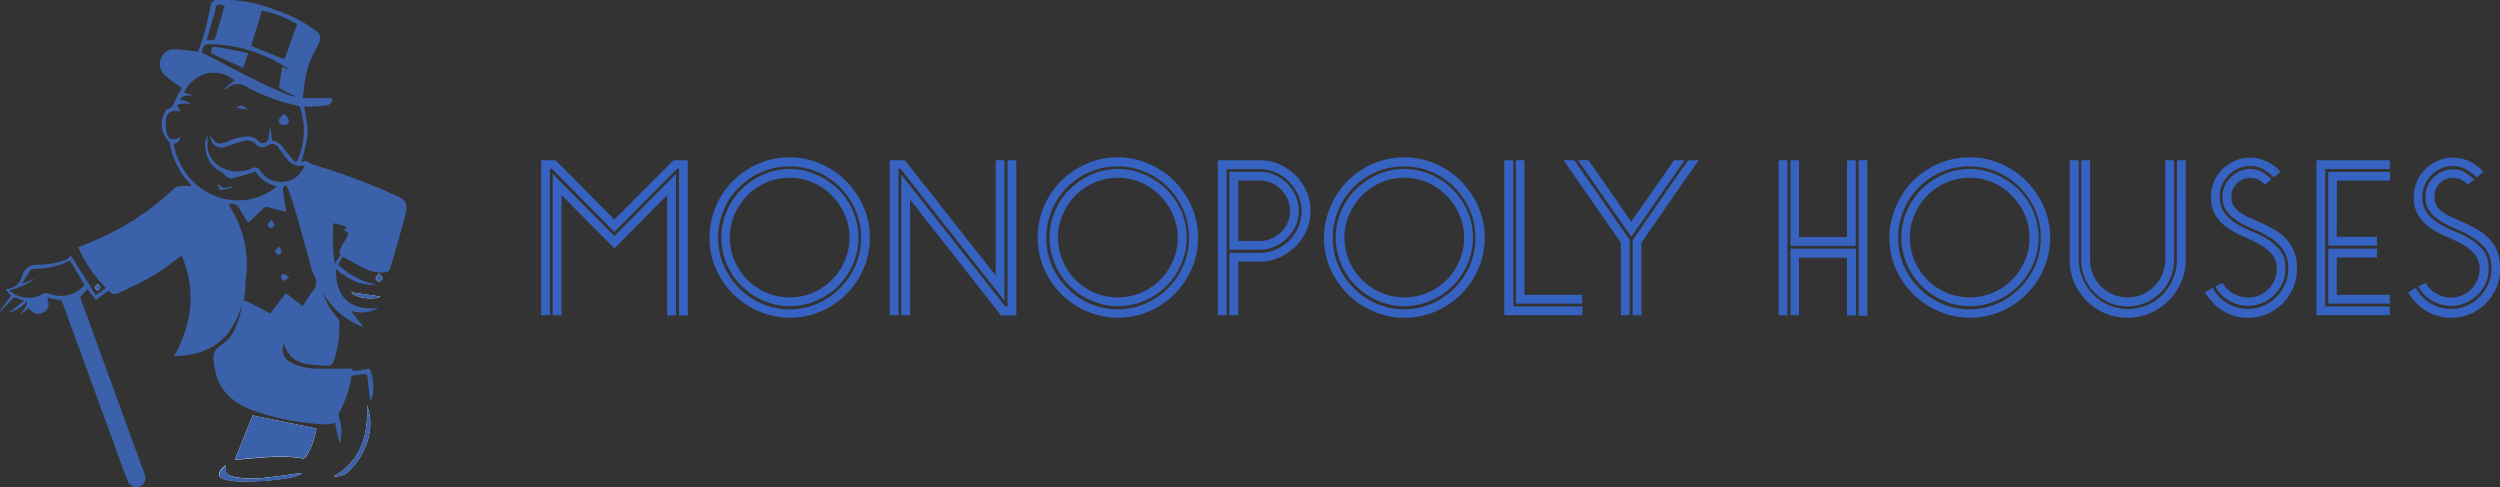 <svg xmlns="http://www.w3.org/2000/svg" viewBox="0 0 450.99 87.88"><rect x="0" y="0" width="450.99" height="87.88" fill="#333333" stroke="none"/><defs><style>.cls-1{fill:#fff;}.cls-2{fill:#3b61ab;}.cls-3{isolation:isolate;}.cls-4{fill:#3662C1;}</style></defs><g id="Calque_2" data-name="Calque 2"><g id="Calque_1-2" data-name="Calque 1"><g id="Calque_2-2" data-name="Calque 2"><g id="Calque_1-2-2" data-name="Calque 1-2"><path class="cls-1" d="M57.08,77.3l-11.5-2.36-3.22,8,1.06-.07c3.74-.31,7.47-.79,11.23-.16a.71.71,0,0,0,.55-.29A13.82,13.82,0,0,0,57.08,77.3Zm9.13-4.19c.25,5.32-1,9.9-6,12.86a4.3,4.3,0,0,0,2.17-.52,12.27,12.27,0,0,0,3.82-5.6A10,10,0,0,0,66.21,73.11ZM54.42,85.48l-.07-.16c-2,.27-4,.58-6,.79A17.87,17.87,0,0,1,42.16,86c-1.34-.33-1.6-.72-1.44-2.13-.3.29-.57.5-.79.76-.7.82-.55,1.47.49,1.8a9.66,9.66,0,0,0,2,.37,46.34,46.34,0,0,0,10.25-.7A9,9,0,0,0,54.42,85.48Zm8.95-32.74c.84,1.14,4.26,1.37,5.3.75Zm5-3.39c-.28.42-.61.68-.59.91s.39.44.61.66c.22-.23.59-.44.63-.7s-.3-.48-.62-.87ZM17.61,52.48c.23-.31.49-.51.48-.69s-.28-.36-.43-.54c-.18.18-.46.33-.52.55S17.39,52.17,17.61,52.48Z"/><path class="cls-2" d="M44,54.11c-.44,1.16-.81,2.35-1.33,3.47-1.93,4.16-5.32,6.21-9.82,6.57l-1.44.11c3.28-5.92,4-11.93,1.36-18.15-1.61,1.16-3.12,2.41-4.78,3.39-2,1.2-4.18,2.21-6.3,3.24-.68.33-1.48.62-2.05-.36l-2.36,1.73-1.5-2L14.45,53.6c.19.52.46,1.25.73,2L25.89,85c.07.2.14.4.2.6a1.63,1.63,0,0,1-.82,2.15l-.18.07A1.71,1.71,0,0,1,23,86.67c-.59-1.51-1.14-3-1.69-4.56q-5-13.69-10-27.41a.8.8,0,0,0-.79-.63,17.18,17.18,0,0,1-2-.38c.33,1.09.47,2.12-.73,2.71-1,.49-1.77.21-2.61-.82L3.81,56.66l-.1-.1a8.34,8.34,0,0,0,.82-1.06,3.29,3.29,0,0,0,.39-1.22A6.73,6.73,0,0,1,1.5,56.43l2.88-2.19-1.85-.62L.13,56.16,0,56.05l2-2.73-.9-1c.08-.1.13-.19.18-.2A3,3,0,0,0,4,49.77c.56-1.6,1.51-2.1,3.23-2a16.63,16.63,0,0,0,4.58-.86c.39-.09.69-.56,1-.81l4.48,7.15,1.82-1.31a24.43,24.43,0,0,1-5-7.31c1.23-.52,2.43-1,3.61-1.53a47.1,47.1,0,0,0,13.75-9.16,1.64,1.64,0,0,1,1-.37c.66-.06,1.32,0,2.13,0-.2-.26-.31-.41-.44-.55a13.58,13.58,0,0,1-3.46-6.9,1.5,1.5,0,0,0-.43-.79,4.41,4.41,0,0,1-.34-5.39c.09-.1.18-.25.29-.27,1.08-.22,1.19-1.21,1.59-2s.74-1.34,1-1.81a36.19,36.19,0,0,1-3-2.21,2.8,2.8,0,0,1-.73-3.22A2.46,2.46,0,0,1,31.73,8.9a34.62,34.62,0,0,1,4,.46c.36-1.09.84-2.32,1.18-3.59C37.33,4.21,37.67,2.62,38,1a1.12,1.12,0,0,1,1.19-1A24.87,24.87,0,0,1,49.86,1.87,23.32,23.32,0,0,1,57,5.6a1.5,1.5,0,0,1,.62,2l-.08.13c-.34.78-.75,1.53-1.14,2.28-1.24,2.37-1.4,5-1.82,7.69h4.35c.44,0,1-.14,1,.41a1.21,1.21,0,0,1-.8.87,25.14,25.14,0,0,1-3,.27,9.29,9.29,0,0,1-1.28-.06c.91,4.87.9,5.1-.52,10.1l.94-.31a5.77,5.77,0,0,0,1.08.68,116.62,116.62,0,0,1,15.23,5.68c1.64.74,2,1.42,1.61,3.16-.88,3.4-1.87,6.76-2.85,10.13a.85.85,0,0,1-.59.47A6.58,6.58,0,0,1,66,48.52c-1.41-.66-2.77-1.45-4.19-2.2L61,47.69a13,13,0,0,0,7,3.66c-2.88.28-5.22-1-7.37-2.8-.16,4.91,2.44,7.56,7.6,7a5.77,5.77,0,0,1-4.94.49l2.31,3a14.13,14.13,0,0,1-7.39-6.31,12.87,12.87,0,0,0,2.65,4.57,1.32,1.32,0,0,1,.36.75,20.75,20.75,0,0,1-1,7.08c-.18.55-.47.89-1.06.85a31.37,31.37,0,0,1-4.11-.36A4.87,4.87,0,0,1,51.24,62a2.51,2.51,0,0,0,1.2,3.35h0a9.71,9.71,0,0,0,4.69,1.14c2,.06,4.09,0,6.23,0,.25.52.48.53,3.27,0,.88,1.57,1,5,.14,5.83a6.75,6.75,0,0,0-.11-.89c-.12-1.13-.25-2.27-.37-3.4,0-.48-.3-.61-.76-.54-.68.11-1.37.18-2.11.26a19.07,19.07,0,0,1-2.25,6.68,1.1,1.1,0,0,0,0,.8,8.48,8.48,0,0,1,.1,4.84c-.3-1.33-.59-2.65-.84-3.79a8.52,8.52,0,0,1-1.82.28,46.16,46.16,0,0,1-13-2.52c-3.43-1.3-6-3.4-6.8-7.19a13.84,13.84,0,0,1-.24-1.57,2.67,2.67,0,0,1,1.28-3c1.82-1.1,2.7-3,3.31-5,.31-1,.45-2.12.67-3.19.53.23,1.07.41,1.57.68,1.12.58,2.23,1.19,3.36,1.8l2.82-3.71,3,2.36c.61-.89,1.14-1.75,1.74-2.56a2.47,2.47,0,0,0,.26-3.16,2.69,2.69,0,0,1-.32-.81c-.91-3.27-1.79-6.54-2.73-9.8-.48-1.68-1-3.33-1.62-5-.07-.19-.38-.31-.57-.46a7.35,7.35,0,0,0-.34.76c0,.08,0,.2.06.3.2,1.23.4,2.45.6,3.74-1.16-.29-2.22-.53-3.26-.85a.88.88,0,0,0-1,.3c-.84.84-1.71,1.65-2.6,2.5a27.28,27.28,0,0,1-1.55-2.45,1.58,1.58,0,0,0-2-.88l.52.93a19.19,19.19,0,0,1,2.51,12.95C44.28,51.85,44.16,52.94,44,54.11Zm9.28-24.83.3-.18a13.13,13.13,0,0,0,.58-9.62.79.79,0,0,0-.5-.41,33.11,33.11,0,0,1-9.43-3.56,2.7,2.7,0,0,0-2.9.17,7.66,7.66,0,0,0-.66.45l-.14-.19,1.8-1.42c-3-2.48-7.22-1.62-9.14,2.18l1.73.54c-.9,0-1.76-.16-2.5.68.45.13.81.21,1.14.34s.63.32.95.48c-.55,0-1-.07-1.54-.06a3.67,3.67,0,0,0-1,.26c.13.28.25.56.38.83a2.5,2.5,0,0,0,.21.35c-1.68-.31-2.38,0-2.62,1.46a6.25,6.25,0,0,0,.16,2.51c.27,1,1,1.27,2,.85l.55-.19c-.27.43-.36.73-.57.89a2.7,2.7,0,0,1-.77.31c1.9,9.67,12.22,13,18.66,7.66a5.8,5.8,0,0,1-3.83-2.67c-1.51.46-2.93.94-4.38,1.29-.31.07-.77-.31-1.11-.54s-.42-.56-.69-.68a4.92,4.92,0,0,1-2.86-4,3,3,0,0,1,.41-2.6,11.42,11.42,0,0,0,0,2.74c.79,3,4.51,4.71,7.79,3.27a1.15,1.15,0,0,1,1.59.27,1.62,1.62,0,0,1,.1.18A4.52,4.52,0,0,0,53.33,32a4.3,4.3,0,0,0,.69-.59,10.11,10.11,0,0,0,1-1.59,2.94,2.94,0,0,1-3.24-1.13,21.7,21.7,0,0,1-1.44-1.91,1.43,1.43,0,0,0-1.92-.64,1.14,1.14,0,0,0-.23.15,1.51,1.51,0,0,1-2-.2A2.07,2.07,0,0,0,44,25.44a28.25,28.25,0,0,0-3,.95c-1.73.63-3-.2-3.06-2,1.1,1.71,1.48,1.81,3.44,1a9.89,9.89,0,0,1,2.13-.65c1-.15,2.1-.33,3,.58A1,1,0,0,0,48,25.6a1,1,0,0,0,.44-.66,13.22,13.22,0,0,0,.23-1.88h.12l.28,2.23a3.2,3.2,0,0,1,2.16,1.56C51.85,27.68,52.59,28.47,53.28,29.28ZM1.68,52.36a5,5,0,0,0,5.85.74A1.65,1.65,0,0,1,9,53a5.4,5.4,0,0,0,6.22-1.62L12.64,47A14.29,14.29,0,0,1,6,48.5a.64.64,0,0,0-.52.22c-.51.79-1,1.59-1.54,2.52l2.44-1A12.82,12.82,0,0,1,1.68,52.36ZM51.31,10.7l2.28-6.34a18.58,18.58,0,0,0-6.35-2.42L45.32,8.28Zm-15-1.29c3.5,1.81,6.91,3.62,10.37,5.34,1.79.9,3.66,1.65,5.51,2.44a7.3,7.3,0,0,0,1.12.27c-.84-.52-1.71-.89-2.56-1.32a.8.8,0,0,1-.39-.57c.14-1.14.35-2.28.55-3.49l1.43.58A25.86,25.86,0,0,0,38.34,8c-1.54-.07-1.54,0-2,1.4ZM61.47,45.94l-.2-.15c0-1.43,1.28-2.43,1.57-3.8l-.76-.46.42-.67-2.35-.59a31.76,31.76,0,0,0,.26,7.29ZM37.3,7.24a6.31,6.31,0,0,0,.87,0c.22,0,.58-.13.63-.28.6-2,1.2-4,1.74-6-1.46-.24-1.5-.22-1.73,1V2.1C38.29,3.72,37.81,5.42,37.3,7.24Z"/><path class="cls-2" d="M57.08,77.3a13.64,13.64,0,0,1-1.88,5.08.71.71,0,0,1-.55.29c-3.76-.63-7.49-.15-11.23.16l-1.06.11,3.22-8Z"/><path class="cls-2" d="M66.21,73.11a10,10,0,0,1,0,6.74,12.27,12.27,0,0,1-3.82,5.6,4.3,4.3,0,0,1-2.17.52C65.19,83,66.46,78.43,66.21,73.11Z"/><path class="cls-2" d="M54.42,85.48a8.55,8.55,0,0,1-1.7.66,46.34,46.34,0,0,1-10.25.7,9.66,9.66,0,0,1-2-.37c-1-.33-1.19-1-.49-1.8.22-.26.49-.47.79-.76-.16,1.41.1,1.8,1.44,2.13a17.87,17.87,0,0,0,6.19.07c2-.21,4-.52,6-.79Z"/><path class="cls-2" d="M63.37,52.74l5.3.75C67.63,54.11,64.21,53.88,63.37,52.74Z"/><path class="cls-2" d="M68.4,49.35c.32.39.69.66.65.87s-.41.47-.63.7c-.22-.22-.59-.42-.61-.66S68.12,49.77,68.4,49.35Z"/><path class="cls-2" d="M17.61,52.48c-.22-.31-.5-.54-.47-.68s.34-.37.52-.55c.15.18.42.36.43.54S17.84,52.17,17.61,52.48Z"/><path class="cls-2" d="M51.41,20.65c.24.35.62.66.69,1,.11.54-.29.9-.84.92a.8.8,0,0,1-.93-.65.82.82,0,0,1,0-.27c.06-.37.45-.69.7-1Z"/><path class="cls-2" d="M39.49,33.2c.59,1,1.42.69,2.23.4l.06.28a13.4,13.4,0,0,1-2,.42c-.15,0-.34-.62-.51-1Z"/><path class="cls-2" d="M44.69,19.81l-2-.36C43.33,18.82,44,18.94,44.69,19.81Z"/><path class="cls-2" d="M50.29,44.44c.26.45.57.73.52,1s-.4.42-.63.62c-.2-.23-.56-.45-.57-.69S50,44.85,50.29,44.44Z"/><path class="cls-2" d="M48.93,39.6c.3.46.63.74.59,1a.94.94,0,0,1-.67.57.9.9,0,0,1-.53-.59C48.32,40.37,48.62,40.05,48.93,39.6Z"/><path class="cls-2" d="M52.18,50c-.43.31-.7.66-.93.64s-.52-.4-.59-.67.37-.53.58-.54S51.75,49.72,52.18,50Z"/><path class="cls-2" d="M43.84,12.25,38.05,9.61c.12-1.17.14-1.27,1.31-1.09,1.79.27,3.56.69,5.43,1.07Z"/><g class="cls-3"><g class="cls-3"><path class="cls-4" d="M121.48,28.91h2.6v28H122.5V30.44h-.37l-11.3,11.4L99.57,30.44H99.2V56.86H97.62V28.91h2.6L110.83,39.6Zm-1.12,28V35.18l-9.53,9.63-9.54-9.63V56.86H99.71V31.37l11.12,11.21,11.11-11.21V56.86Z"/></g><g class="cls-3"><path class="cls-4" d="M132.22,32.63a14.9,14.9,0,0,1,4.7-3.14,14.15,14.15,0,0,1,5.54-1.1,13.77,13.77,0,0,1,5.62,1.17,14.56,14.56,0,0,1,4.61,3.16,15.37,15.37,0,0,1,3.09,4.6,13.7,13.7,0,0,1,1.14,5.54,13.92,13.92,0,0,1-1.14,5.6,14.67,14.67,0,0,1-7.72,7.72,14.23,14.23,0,0,1-11.16,0,15.05,15.05,0,0,1-4.61-3.09,14.82,14.82,0,0,1-3.14-4.58A13.86,13.86,0,0,1,128,42.86a14.18,14.18,0,0,1,1.09-5.54A15,15,0,0,1,132.22,32.63Zm1.12,1.11a12.65,12.65,0,0,0-2.79,4.15,12.78,12.78,0,0,0-1,5,12.41,12.41,0,0,0,1,5,13.44,13.44,0,0,0,2.8,4.11,13.29,13.29,0,0,0,4.09,2.78,12.64,12.64,0,0,0,10,0,13.21,13.21,0,0,0,6.88-6.89,12.25,12.25,0,0,0,1-5,12.06,12.06,0,0,0-1-5,13.53,13.53,0,0,0-2.76-4.09,13.1,13.1,0,0,0-4.1-2.78,12.37,12.37,0,0,0-5-1,12.74,12.74,0,0,0-9.12,3.76Zm9.12-3.25a11.55,11.55,0,0,1,4.76,1,13.22,13.22,0,0,1,4,2.67,12.44,12.44,0,0,1,2.67,3.93,12.1,12.1,0,0,1,0,9.54,12.53,12.53,0,0,1-6.63,6.62,12.07,12.07,0,0,1-9.53,0,12.53,12.53,0,0,1-6.63-6.62,12.1,12.1,0,0,1,0-9.54,12.55,12.55,0,0,1,2.65-3.93,13,13,0,0,1,3.93-2.67A11.69,11.69,0,0,1,142.46,30.49Zm0,1.58a10.46,10.46,0,0,0-4.21.86,10.89,10.89,0,0,0-3.45,2.35,11.22,11.22,0,0,0-2.3,3.44,10.35,10.35,0,0,0-.84,4.14,10.5,10.5,0,0,0,.86,4.21,11.12,11.12,0,0,0,2.33,3.44,10.71,10.71,0,0,0,3.44,2.3,10.75,10.75,0,0,0,8.33,0,10.71,10.71,0,0,0,3.44-2.3,10.93,10.93,0,0,0,2.32-3.44,10.34,10.34,0,0,0,.87-4.21,10,10,0,0,0-.87-4.14,11.28,11.28,0,0,0-2.32-3.44,11,11,0,0,0-3.42-2.35A10.32,10.32,0,0,0,142.46,32.07Z"/></g><g class="cls-3"><path class="cls-4" d="M179.62,28.91h1.58V54.25L162.45,30.44h-.37V56.86H160.5V28.91h2.74L179.62,49.7Zm3.72,0v28h-2.75L164.17,36V56.86h-1.58V31.51l18.75,23.77h.41V28.91Z"/></g><g class="cls-3"><path class="cls-4" d="M191.43,32.63a14.9,14.9,0,0,1,4.7-3.14,14.15,14.15,0,0,1,5.54-1.1,13.77,13.77,0,0,1,5.62,1.17,14.56,14.56,0,0,1,4.61,3.16,15.37,15.37,0,0,1,3.09,4.6,13.7,13.7,0,0,1,1.14,5.54,13.92,13.92,0,0,1-1.14,5.6,14.67,14.67,0,0,1-7.72,7.72,14.23,14.23,0,0,1-11.16,0,14.72,14.72,0,0,1-7.75-7.67,13.86,13.86,0,0,1-1.16-5.65,14.18,14.18,0,0,1,1.09-5.54A15,15,0,0,1,191.43,32.63Zm1.12,1.11a12.65,12.65,0,0,0-2.79,4.15,12.78,12.78,0,0,0-1,5,12.41,12.41,0,0,0,1,5,13.44,13.44,0,0,0,2.8,4.11,13.29,13.29,0,0,0,4.09,2.78,12.64,12.64,0,0,0,9.95,0,13.21,13.21,0,0,0,6.88-6.89,12.25,12.25,0,0,0,1-5,12.06,12.06,0,0,0-1-5,13.53,13.53,0,0,0-2.76-4.09,13.1,13.1,0,0,0-4.1-2.78,12.37,12.37,0,0,0-5-1,12.74,12.74,0,0,0-9.12,3.76Zm9.12-3.25a11.55,11.55,0,0,1,4.76,1,13.22,13.22,0,0,1,4,2.67,12.44,12.44,0,0,1,2.67,3.93,12.1,12.1,0,0,1,0,9.54,12.53,12.53,0,0,1-6.63,6.62,12.07,12.07,0,0,1-9.53,0,12.53,12.53,0,0,1-6.63-6.62,12.1,12.1,0,0,1,0-9.54,12.55,12.55,0,0,1,2.65-3.93,13,13,0,0,1,3.93-2.67A11.69,11.69,0,0,1,201.67,30.49Zm0,1.58a10.46,10.46,0,0,0-4.21.86A10.89,10.89,0,0,0,194,35.28a11.22,11.22,0,0,0-2.3,3.44,10.35,10.35,0,0,0-.84,4.14,10.5,10.5,0,0,0,.86,4.21,11.12,11.12,0,0,0,2.33,3.44,10.71,10.71,0,0,0,3.44,2.3,10.75,10.75,0,0,0,8.33,0,10.71,10.71,0,0,0,3.44-2.3,10.93,10.93,0,0,0,2.32-3.44,10.34,10.34,0,0,0,.87-4.21,10,10,0,0,0-.87-4.14,11.28,11.28,0,0,0-2.32-3.44,11,11,0,0,0-3.42-2.35A10.32,10.32,0,0,0,201.67,32.07Z"/></g><g class="cls-3"><path class="cls-4" d="M223.37,47.18v9.68h-1.58V45.6h5.49a7.22,7.22,0,0,0,2.91-.6,7.66,7.66,0,0,0,4-4,7.31,7.31,0,0,0,.61-2.92,7.1,7.1,0,0,0-.61-2.86,8,8,0,0,0-4-4.08,7.07,7.07,0,0,0-2.91-.62h-6V56.86H219.7V28.91h7.58a8.68,8.68,0,0,1,3.51.72,9.53,9.53,0,0,1,2.91,2,9.39,9.39,0,0,1,2,2.91,8.92,8.92,0,0,1,0,7,9.27,9.27,0,0,1-2,2.91,9.8,9.8,0,0,1-2.91,2,8.38,8.38,0,0,1-3.51.74ZM221.79,31h5.49a6.45,6.45,0,0,1,2.72.58,7.46,7.46,0,0,1,2.23,1.54,7.23,7.23,0,0,1,1.52,2.23A6.62,6.62,0,0,1,234.3,38a6.7,6.7,0,0,1-.55,2.68,7.35,7.35,0,0,1-1.52,2.23A7.44,7.44,0,0,1,230,44.46a6.46,6.46,0,0,1-2.72.59h-5.49Zm1.58,1.58V43.46h3.91a4.9,4.9,0,0,0,2.09-.44,5.73,5.73,0,0,0,1.72-1.16,5.24,5.24,0,0,0,1.19-1.72,5.1,5.1,0,0,0,.44-2.12,4.93,4.93,0,0,0-.44-2.09A5.84,5.84,0,0,0,229.37,33a5.05,5.05,0,0,0-2.09-.44Z"/></g><g class="cls-3"><path class="cls-4" d="M243.1,32.63a14.9,14.9,0,0,1,4.7-3.14,14.14,14.14,0,0,1,5.53-1.1A13.78,13.78,0,0,1,259,29.56a14.56,14.56,0,0,1,4.61,3.16,15.37,15.37,0,0,1,3.09,4.6,13.7,13.7,0,0,1,1.14,5.54,13.92,13.92,0,0,1-1.14,5.6,14.67,14.67,0,0,1-7.72,7.72,13.93,13.93,0,0,1-5.61,1.14,13.78,13.78,0,0,1-5.55-1.14A14.72,14.72,0,0,1,240,48.51a13.86,13.86,0,0,1-1.16-5.65A14.18,14.18,0,0,1,240,37.32,15,15,0,0,1,243.1,32.63Zm1.12,1.11a12.65,12.65,0,0,0-2.79,4.15,12.78,12.78,0,0,0-1,5,12.41,12.41,0,0,0,1,5,13.18,13.18,0,0,0,6.89,6.89,12.64,12.64,0,0,0,9.95,0,13.21,13.21,0,0,0,6.88-6.89,12.25,12.25,0,0,0,1-5,12.06,12.06,0,0,0-1-5,13.53,13.53,0,0,0-2.76-4.09,13.1,13.1,0,0,0-4.1-2.78,12.39,12.39,0,0,0-5-1,12.74,12.74,0,0,0-9.11,3.76Zm9.11-3.25a11.56,11.56,0,0,1,4.77,1,13,13,0,0,1,3.95,2.67,12.3,12.3,0,0,1,2.68,3.93,12.1,12.1,0,0,1,0,9.54,12.62,12.62,0,0,1-6.63,6.62,12.07,12.07,0,0,1-9.53,0,12.53,12.53,0,0,1-6.63-6.62,12.1,12.1,0,0,1,0-9.54,12.55,12.55,0,0,1,2.65-3.93,13,13,0,0,1,3.93-2.67A11.68,11.68,0,0,1,253.33,30.49Zm0,1.58a10.53,10.53,0,0,0-4.21.86,11,11,0,0,0-3.44,2.35,11.22,11.22,0,0,0-2.3,3.44,10.35,10.35,0,0,0-.84,4.14,10.5,10.5,0,0,0,.86,4.21,11.12,11.12,0,0,0,2.33,3.44,10.71,10.71,0,0,0,3.44,2.3,10.75,10.75,0,0,0,8.33,0,10.74,10.74,0,0,0,5.76-5.74,10.33,10.33,0,0,0,.86-4.21,10,10,0,0,0-.86-4.14,11.28,11.28,0,0,0-2.32-3.44,11,11,0,0,0-3.42-2.35A10.33,10.33,0,0,0,253.33,32.07Z"/></g><g class="cls-3"><path class="cls-4" d="M285.46,56.86H271.37V28.91H273V55.28h12.51Zm0-2.09h-12V28.91H275V53.18h10.42v1.59Z"/></g><g class="cls-3"><path class="cls-4" d="M292.4,56.86V43.79L282.07,28.91H284l10,14.37V56.86Zm-5.86-27.95.79,1.07,6.93,10L302,28.91h1.9l-9.62,13.81-7.54-10.84-2.09-3Zm9.58,24.27v3.68h-1.58V43.28l7.16-10.37,2.83-4h1.91l-2.79,3.95-7.53,10.93Z"/></g><g class="cls-3"><path class="cls-4" d="M321.7,56.86h-.84V28.91h1.58v28Zm2-27.95h.83V42.77h8.66V28.91h1.58V44.35H323V28.91Zm10.32,28h-.83V46.49h-8.66V56.86H323v-12h11.82v12Zm2.84-27.95v28h-1.58V28.91h1.58Z"/></g><g class="cls-3"><path class="cls-4" d="M345.09,32.63a14.9,14.9,0,0,1,4.7-3.14,14.15,14.15,0,0,1,5.54-1.1A13.77,13.77,0,0,1,361,29.56a14.56,14.56,0,0,1,4.61,3.16,15.37,15.37,0,0,1,3.09,4.6,13.7,13.7,0,0,1,1.14,5.54,13.92,13.92,0,0,1-1.14,5.6,14.67,14.67,0,0,1-7.72,7.72,14.23,14.23,0,0,1-11.16,0A14.72,14.72,0,0,1,342,48.51a13.86,13.86,0,0,1-1.16-5.65A14.18,14.18,0,0,1,342,37.32,15,15,0,0,1,345.09,32.63Zm1.12,1.11a12.65,12.65,0,0,0-2.79,4.15,12.78,12.78,0,0,0-1,5,12.41,12.41,0,0,0,1,5,13.18,13.18,0,0,0,6.89,6.89,12.64,12.64,0,0,0,9.95,0,13.21,13.21,0,0,0,6.88-6.89,12.25,12.25,0,0,0,1-5,12.06,12.06,0,0,0-1-5,13.53,13.53,0,0,0-2.76-4.09,13.1,13.1,0,0,0-4.1-2.78,12.37,12.37,0,0,0-5-1,12.74,12.74,0,0,0-9.12,3.76Zm9.12-3.25a11.55,11.55,0,0,1,4.76,1,13,13,0,0,1,4,2.67,12.3,12.3,0,0,1,2.68,3.93,12.1,12.1,0,0,1,0,9.54,12.62,12.62,0,0,1-6.63,6.62,12.07,12.07,0,0,1-9.53,0,12.53,12.53,0,0,1-6.63-6.62,12.1,12.1,0,0,1,0-9.54,12.55,12.55,0,0,1,2.65-3.93,13,13,0,0,1,3.93-2.67A11.69,11.69,0,0,1,355.33,30.49Zm0,1.58a10.46,10.46,0,0,0-4.21.86,10.89,10.89,0,0,0-3.45,2.35,11.22,11.22,0,0,0-2.3,3.44,10.35,10.35,0,0,0-.84,4.14,10.5,10.5,0,0,0,.86,4.21,11.12,11.12,0,0,0,2.33,3.44,10.71,10.71,0,0,0,3.44,2.3,10.75,10.75,0,0,0,8.33,0,10.74,10.74,0,0,0,5.76-5.74,10.34,10.34,0,0,0,.87-4.21,10,10,0,0,0-.87-4.14,11.28,11.28,0,0,0-2.32-3.44,11,11,0,0,0-3.42-2.35A10.32,10.32,0,0,0,355.33,32.07Z"/></g><g class="cls-3"><path class="cls-4" d="M392.72,28.91h1.58v18a10,10,0,0,1-.84,4,10.67,10.67,0,0,1-5.58,5.58,10.09,10.09,0,0,1-4.05.83,10.69,10.69,0,0,1-4-.76,10.23,10.23,0,0,1-3.39-2.26v0a10.44,10.44,0,0,1-2.28-3.39,10.3,10.3,0,0,1-.79-4V28.91H375V46.83a8.49,8.49,0,0,0,.7,3.43,9,9,0,0,0,1.91,2.86,8.83,8.83,0,0,0,2.83,1.93,8.95,8.95,0,0,0,6.89,0,8.83,8.83,0,0,0,2.83-1.93A9,9,0,0,0,392,50.26a8.49,8.49,0,0,0,.7-3.43Zm-15.68,0v18a6.52,6.52,0,0,0,.54,2.63A7.29,7.29,0,0,0,379,51.65a6.7,6.7,0,0,0,4.81,2,6.7,6.7,0,0,0,4.82-2,7.29,7.29,0,0,0,1.44-2.16,6.51,6.51,0,0,0,.53-2.63V28.91h1.59v18a8,8,0,0,1-.68,3.25,8.62,8.62,0,0,1-1.81,2.68,8.37,8.37,0,0,1-9.14,1.79,8.35,8.35,0,0,1-5.12-7.72V28.91Z"/></g><g class="cls-3"><path class="cls-4" d="M408.57,33.32a4.2,4.2,0,0,0-1.19-.9,3,3,0,0,0-1.46-.35,3.47,3.47,0,0,0-3.4,3.39,3.08,3.08,0,0,0,.42,1.66,4.32,4.32,0,0,0,1.1,1.16,8.3,8.3,0,0,0,1.46.84l1.54.67c1,.46,2,.94,2.88,1.42a9.83,9.83,0,0,1,2.35,1.72,7.42,7.42,0,0,1,1.56,2.35,9.19,9.19,0,0,1-.14,6.63,9.51,9.51,0,0,1-1.89,2.81A8.77,8.77,0,0,1,409,56.63a8.65,8.65,0,0,1-3.46.69A8.4,8.4,0,0,1,401,56.07a9.51,9.51,0,0,1-3.23-3.35l1.4-.79a6.83,6.83,0,0,0,2.67,2.79,7.22,7.22,0,0,0,3.7,1,6.86,6.86,0,0,0,2.81-.58,7,7,0,0,0,2.3-1.58,7.88,7.88,0,0,0,1.56-2.29,6.74,6.74,0,0,0,.58-2.79,5.84,5.84,0,0,0-.88-3.37A7.93,7.93,0,0,0,409.73,43a17.19,17.19,0,0,0-2.86-1.51A26.28,26.28,0,0,1,404,40.1a7.92,7.92,0,0,1-2.18-1.81,4.31,4.31,0,0,1-.89-2.84,4.62,4.62,0,0,1,.4-1.92A5,5,0,0,1,402.43,32,5.33,5.33,0,0,1,404,30.88a4.69,4.69,0,0,1,1.88-.39A4.28,4.28,0,0,1,408,31a7.85,7.85,0,0,1,1.77,1.35ZM401,51l0,.09A4.46,4.46,0,0,0,403,53a5.29,5.29,0,0,0,2.58.68,5,5,0,0,0,2-.42,5.18,5.18,0,0,0,1.65-1.12,5.09,5.09,0,0,0,1.49-3.58,4,4,0,0,0-.88-2.69,8,8,0,0,0-2.19-1.77,26.28,26.28,0,0,0-2.86-1.4,15.89,15.89,0,0,1-2.86-1.53,8.08,8.08,0,0,1-2.19-2.21,6.14,6.14,0,0,1-.88-3.47,7.07,7.07,0,0,1,2.09-5A7.59,7.59,0,0,1,403.2,29a6.85,6.85,0,0,1,5.79.17A7.41,7.41,0,0,1,411.41,31l-1.21,1a10.54,10.54,0,0,0-1.95-1.49,4.67,4.67,0,0,0-2.33-.55,5.1,5.1,0,0,0-2.12.44,5.69,5.69,0,0,0-1.74,1.18,5.77,5.77,0,0,0-1.19,1.75,5.25,5.25,0,0,0-.44,2.11,4.82,4.82,0,0,0,.88,3,7.84,7.84,0,0,0,2.19,1.93,19.54,19.54,0,0,0,2.86,1.42,17.08,17.08,0,0,1,2.86,1.47,8.22,8.22,0,0,1,2.19,2,5.33,5.33,0,0,1,.88,3.21,6.51,6.51,0,0,1-.53,2.61,6.79,6.79,0,0,1-1.47,2.11,7.13,7.13,0,0,1-2.16,1.45,6.51,6.51,0,0,1-2.58.53,6.89,6.89,0,0,1-3.47-.95,6,6,0,0,1-2.44-2.58Z"/></g><g class="cls-3"><path class="cls-4" d="M431.12,56.86H417.87V28.91h13.25v1.58H419.45V55.28h11.67Zm-9.58-14.14h7.26V44.3H420V31h11.16v1.58h-9.58Zm7.26,3.72h-7.26v6.74h9.58v1.59H420V44.86h8.84Z"/></g><g class="cls-3"><path class="cls-4" d="M445.18,33.32a4.2,4.2,0,0,0-1.19-.9,3,3,0,0,0-1.46-.35,3.27,3.27,0,0,0-2.37,1,3.2,3.2,0,0,0-1,2.39,3.08,3.08,0,0,0,.42,1.66,4.32,4.32,0,0,0,1.1,1.16,8.3,8.3,0,0,0,1.46.84l1.54.67c1,.46,2,.94,2.88,1.42a9.83,9.83,0,0,1,2.35,1.72,7.42,7.42,0,0,1,1.56,2.35,9.19,9.19,0,0,1-.14,6.63,9.51,9.51,0,0,1-1.89,2.81,8.77,8.77,0,0,1-2.79,1.91,8.65,8.65,0,0,1-3.46.69,8.4,8.4,0,0,1-4.54-1.25,9.51,9.51,0,0,1-3.23-3.35l1.4-.79a6.89,6.89,0,0,0,2.67,2.79,7.19,7.19,0,0,0,3.7,1,6.86,6.86,0,0,0,2.81-.58,7.1,7.1,0,0,0,2.3-1.58,7.88,7.88,0,0,0,1.56-2.29,6.74,6.74,0,0,0,.58-2.79,5.84,5.84,0,0,0-.88-3.37A7.93,7.93,0,0,0,446.34,43a17.19,17.19,0,0,0-2.86-1.51,26.28,26.28,0,0,1-2.86-1.39,7.92,7.92,0,0,1-2.18-1.81,4.31,4.31,0,0,1-.89-2.84,4.62,4.62,0,0,1,.4-1.92A5,5,0,0,1,439,32a5.33,5.33,0,0,1,1.61-1.07,4.69,4.69,0,0,1,1.88-.39,4.28,4.28,0,0,1,2.09.51,7.85,7.85,0,0,1,1.77,1.35ZM437.65,51l0,.09A4.46,4.46,0,0,0,439.58,53a5.29,5.29,0,0,0,2.58.68,5,5,0,0,0,2-.42,5.18,5.18,0,0,0,1.65-1.12,5.09,5.09,0,0,0,1.49-3.58,4,4,0,0,0-.88-2.69,8,8,0,0,0-2.19-1.77,26.28,26.28,0,0,0-2.86-1.4,15.89,15.89,0,0,1-2.86-1.53,8.08,8.08,0,0,1-2.19-2.21,6.14,6.14,0,0,1-.88-3.47,7.07,7.07,0,0,1,2.09-5A7.59,7.59,0,0,1,439.81,29a6.85,6.85,0,0,1,5.79.17A7.41,7.41,0,0,1,448,31l-1.21,1a10.27,10.27,0,0,0-2-1.49,4.6,4.6,0,0,0-2.32-.55,5.13,5.13,0,0,0-2.12.44,5.69,5.69,0,0,0-1.74,1.18,5.77,5.77,0,0,0-1.19,1.75,5.25,5.25,0,0,0-.44,2.11,4.76,4.76,0,0,0,.88,3,7.84,7.84,0,0,0,2.19,1.93A19.54,19.54,0,0,0,443,41.81a17.08,17.08,0,0,1,2.86,1.47,8.22,8.22,0,0,1,2.19,2,5.33,5.33,0,0,1,.88,3.21,6.51,6.51,0,0,1-.53,2.61,6.79,6.79,0,0,1-1.47,2.11,7.13,7.13,0,0,1-2.16,1.45,6.51,6.51,0,0,1-2.58.53,6.89,6.89,0,0,1-3.47-.95,6,6,0,0,1-2.44-2.58Z"/></g></g></g></g></g></g></svg>